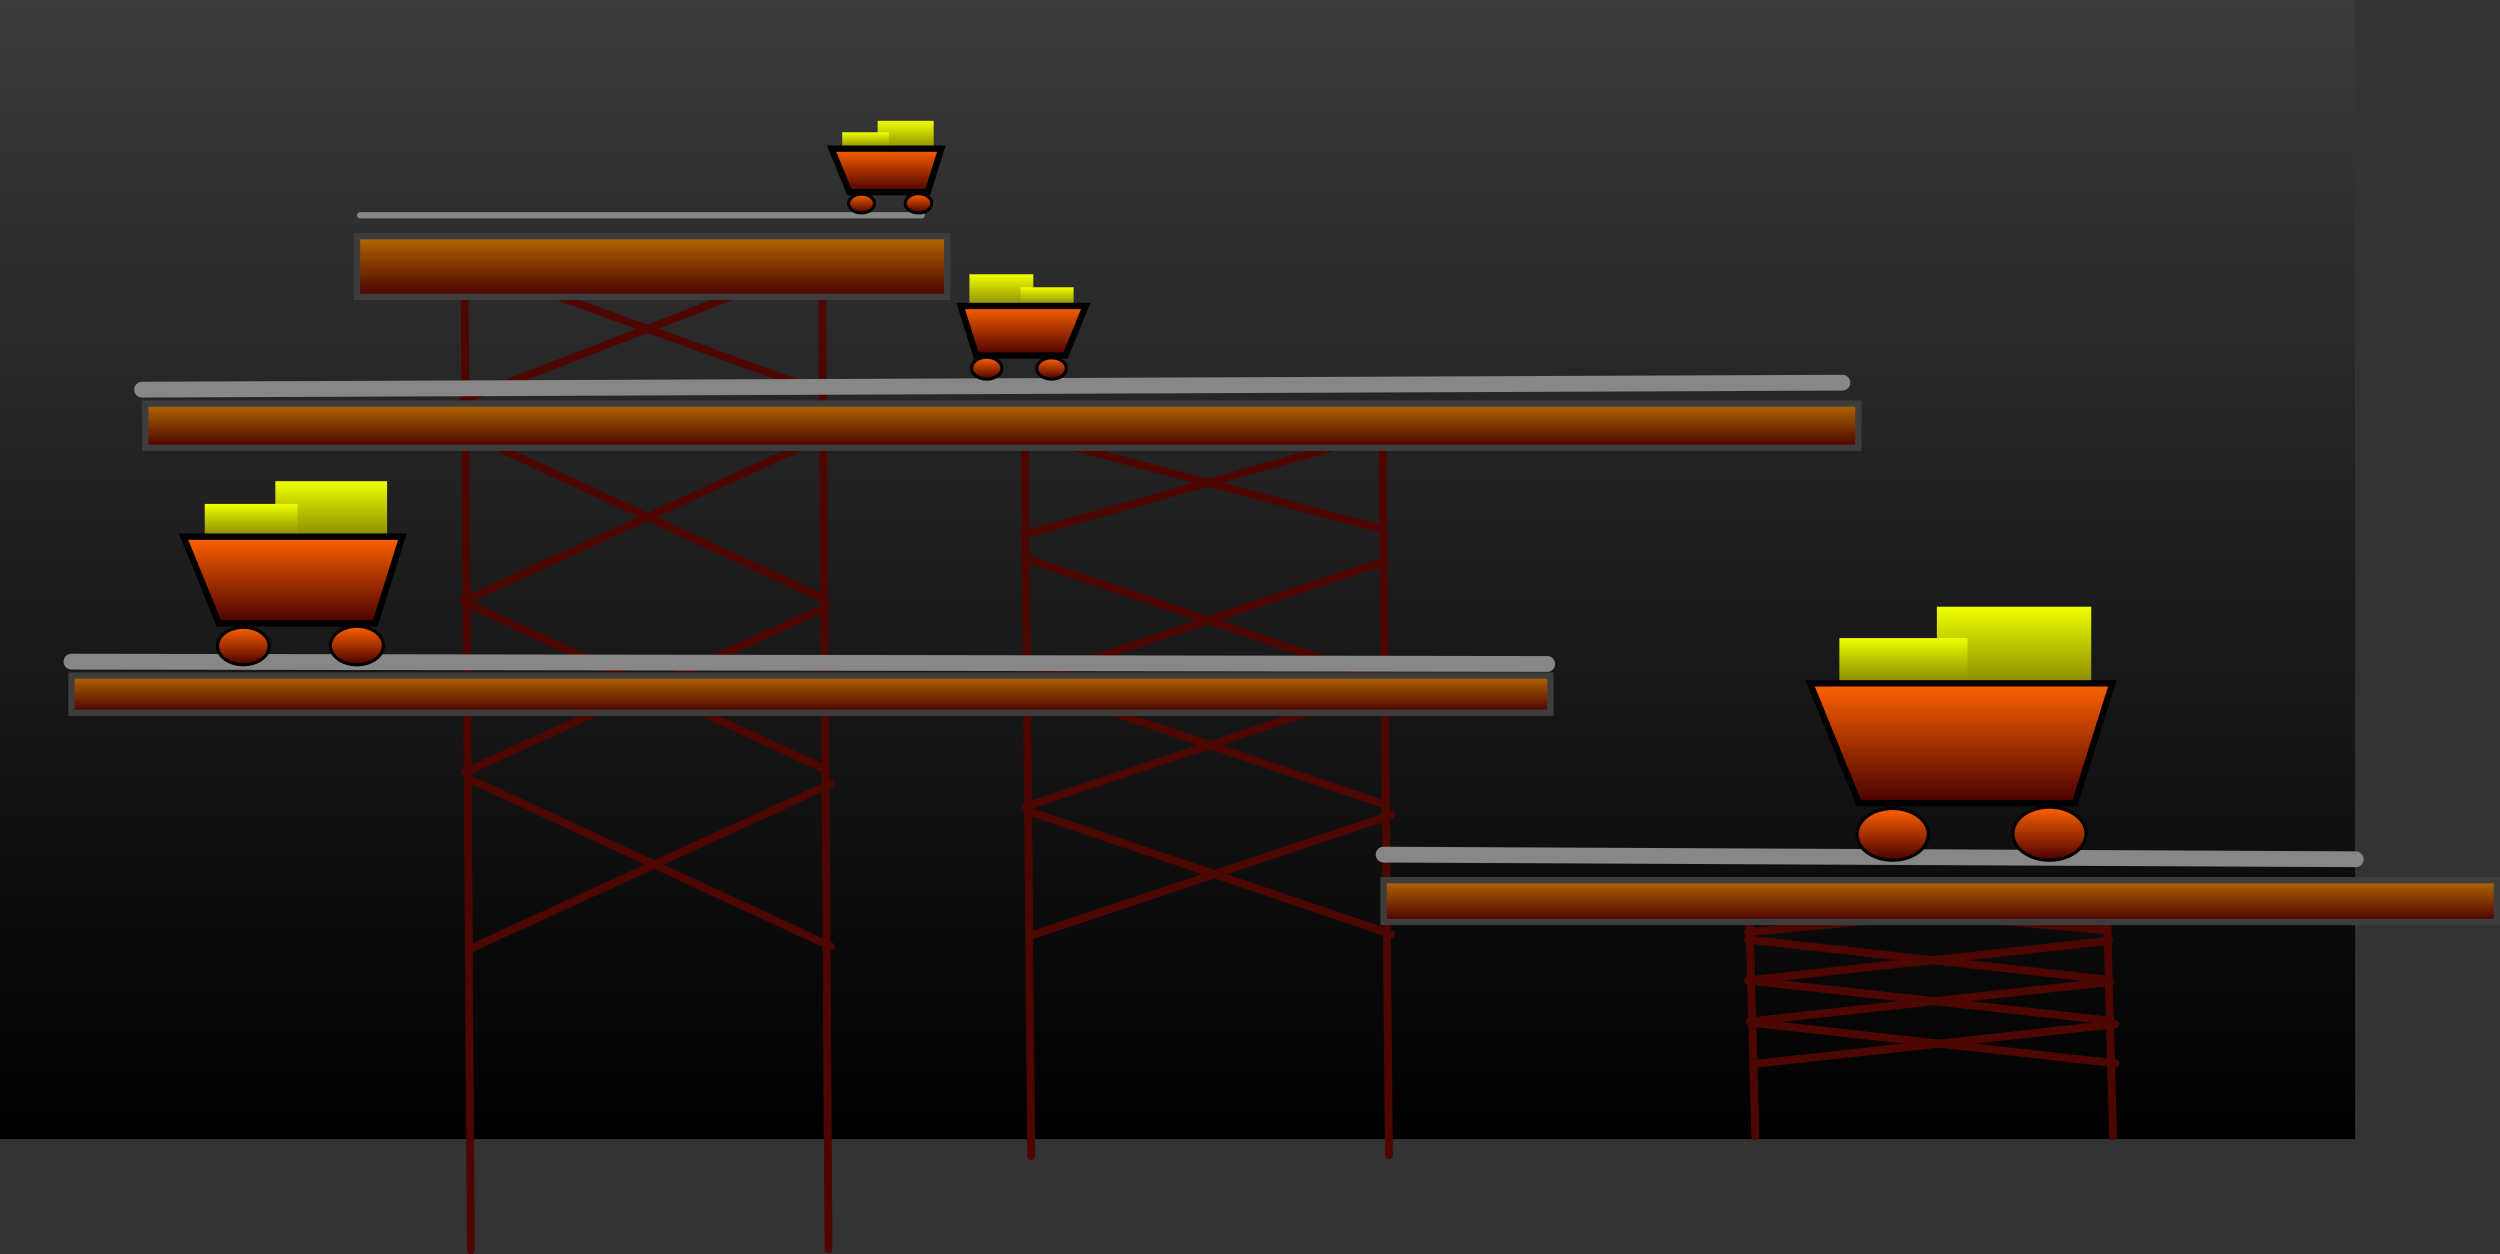 <svg version="1.1" xmlns="http://www.w3.org/2000/svg" xmlns:xlink="http://www.w3.org/1999/xlink" width="791.273" height="396.969" viewBox="0,0,791.273,396.969"><rect x="0" y="0" width="791.273" height="396.969" fill="#333333" stroke="none"/><defs><linearGradient x1="372.705" y1="-0" x2="372.705" y2="360.531" gradientUnits="userSpaceOnUse" id="color-1"><stop offset="0" stop-color="#3a3a3a"/><stop offset="1" stop-color="#000000"/></linearGradient><linearGradient x1="317.089" y1="127.742" x2="317.089" y2="141.723" gradientUnits="userSpaceOnUse" id="color-2"><stop offset="0" stop-color="#b56900"/><stop offset="1" stop-color="#480000"/></linearGradient><linearGradient x1="256.672" y1="213.834" x2="256.672" y2="225.607" gradientUnits="userSpaceOnUse" id="color-3"><stop offset="0" stop-color="#b56900"/><stop offset="1" stop-color="#480000"/></linearGradient><linearGradient x1="614.099" y1="278.586" x2="614.099" y2="291.831" gradientUnits="userSpaceOnUse" id="color-4"><stop offset="0" stop-color="#b56900"/><stop offset="1" stop-color="#480000"/></linearGradient><linearGradient x1="104.834" y1="152.297" x2="104.834" y2="180.732" gradientUnits="userSpaceOnUse" id="color-5"><stop offset="0" stop-color="#f0ff00"/><stop offset="1" stop-color="#4a4400"/></linearGradient><linearGradient x1="79.49" y1="159.495" x2="79.49" y2="175.603" gradientUnits="userSpaceOnUse" id="color-6"><stop offset="0" stop-color="#f0ff00"/><stop offset="1" stop-color="#4a4400"/></linearGradient><linearGradient x1="92.723" y1="169.857" x2="92.723" y2="197.299" gradientUnits="userSpaceOnUse" id="color-7"><stop offset="0" stop-color="#ff6200"/><stop offset="1" stop-color="#490000"/></linearGradient><linearGradient x1="77.016" y1="198.547" x2="77.016" y2="210.397" gradientUnits="userSpaceOnUse" id="color-8"><stop offset="0" stop-color="#ff6200"/><stop offset="1" stop-color="#490000"/></linearGradient><linearGradient x1="112.949" y1="198.235" x2="112.949" y2="210.397" gradientUnits="userSpaceOnUse" id="color-9"><stop offset="0" stop-color="#ff6200"/><stop offset="1" stop-color="#490000"/></linearGradient><linearGradient x1="316.938" y1="86.809" x2="316.938" y2="103.054" gradientUnits="userSpaceOnUse" id="color-10"><stop offset="0" stop-color="#f0ff00"/><stop offset="1" stop-color="#4a4400"/></linearGradient><linearGradient x1="331.417" y1="90.921" x2="331.417" y2="100.124" gradientUnits="userSpaceOnUse" id="color-11"><stop offset="0" stop-color="#f0ff00"/><stop offset="1" stop-color="#4a4400"/></linearGradient><linearGradient x1="323.857" y1="96.841" x2="323.857" y2="112.519" gradientUnits="userSpaceOnUse" id="color-12"><stop offset="0" stop-color="#ff6200"/><stop offset="1" stop-color="#490000"/></linearGradient><linearGradient x1="332.831" y1="113.232" x2="332.831" y2="120.002" gradientUnits="userSpaceOnUse" id="color-13"><stop offset="0" stop-color="#ff6200"/><stop offset="1" stop-color="#490000"/></linearGradient><linearGradient x1="312.302" y1="113.054" x2="312.302" y2="120.002" gradientUnits="userSpaceOnUse" id="color-14"><stop offset="0" stop-color="#ff6200"/><stop offset="1" stop-color="#490000"/></linearGradient><linearGradient x1="637.466" y1="192.032" x2="637.466" y2="231.301" gradientUnits="userSpaceOnUse" id="color-15"><stop offset="0" stop-color="#f0ff00"/><stop offset="1" stop-color="#4a4400"/></linearGradient><linearGradient x1="602.464" y1="201.971" x2="602.464" y2="224.217" gradientUnits="userSpaceOnUse" id="color-16"><stop offset="0" stop-color="#f0ff00"/><stop offset="1" stop-color="#4a4400"/></linearGradient><linearGradient x1="620.74" y1="216.282" x2="620.74" y2="254.182" gradientUnits="userSpaceOnUse" id="color-17"><stop offset="0" stop-color="#ff6200"/><stop offset="1" stop-color="#490000"/></linearGradient><linearGradient x1="599.047" y1="255.904" x2="599.047" y2="272.27" gradientUnits="userSpaceOnUse" id="color-18"><stop offset="0" stop-color="#ff6200"/><stop offset="1" stop-color="#490000"/></linearGradient><linearGradient x1="648.672" y1="255.474" x2="648.672" y2="272.27" gradientUnits="userSpaceOnUse" id="color-19"><stop offset="0" stop-color="#ff6200"/><stop offset="1" stop-color="#490000"/></linearGradient><linearGradient x1="206.409" y1="74.763" x2="206.409" y2="93.968" gradientUnits="userSpaceOnUse" id="color-20"><stop offset="0" stop-color="#b56900"/><stop offset="1" stop-color="#480000"/></linearGradient><linearGradient x1="286.651" y1="38.245" x2="286.651" y2="52.51" gradientUnits="userSpaceOnUse" id="color-21"><stop offset="0" stop-color="#f0ff00"/><stop offset="1" stop-color="#4a4400"/></linearGradient><linearGradient x1="273.936" y1="41.856" x2="273.936" y2="49.937" gradientUnits="userSpaceOnUse" id="color-22"><stop offset="0" stop-color="#f0ff00"/><stop offset="1" stop-color="#4a4400"/></linearGradient><linearGradient x1="280.575" y1="47.054" x2="280.575" y2="60.822" gradientUnits="userSpaceOnUse" id="color-23"><stop offset="0" stop-color="#ff6200"/><stop offset="1" stop-color="#490000"/></linearGradient><linearGradient x1="272.695" y1="61.448" x2="272.695" y2="67.393" gradientUnits="userSpaceOnUse" id="color-24"><stop offset="0" stop-color="#ff6200"/><stop offset="1" stop-color="#490000"/></linearGradient><linearGradient x1="290.722" y1="61.292" x2="290.722" y2="67.393" gradientUnits="userSpaceOnUse" id="color-25"><stop offset="0" stop-color="#ff6200"/><stop offset="1" stop-color="#490000"/></linearGradient></defs><g transform=""><g data-paper-data="{&quot;isPaintingLayer&quot;:true}" fill-rule="nonzero" stroke-linejoin="miter" stroke-miterlimit="10" stroke-dasharray="" stroke-dashoffset="0" style="mix-blend-mode: normal"><path d="M0,360.531v-360.531h745.411v360.531z" fill="url(#color-1)" stroke="none" stroke-width="2" stroke-linecap="butt"/><g fill="none" stroke="#4e0600" stroke-width="2.5" stroke-linecap="round"><path d="M555.309,323.822l114.234,12.726"/><path d="M669.543,324.175l-114.234,12.549"/><path d="M553.786,310.389l114.234,12.726"/><path d="M553.786,323.291l114.234,-12.549"/><path d="M667.513,310.124l-114.234,-12.726"/><path d="M667.513,297.752l-114.234,12.549"/><path d="M555.575,359.641l-2.031,-75.116l112.953,9.869"/><path d="M553.278,295.012l113.485,-10.576l2.031,75.116"/></g><g fill="none" stroke="#4e0600" stroke-width="2.5" stroke-linecap="round"><path d="M326.108,256.941l114.234,38.712"/><path d="M440.343,258.016l-114.234,38.174"/><path d="M324.585,216.078l114.234,38.712"/><path d="M324.585,255.328l114.234,-38.174"/><path d="M324.078,176.56l114.234,38.712"/><path d="M438.312,177.635l-114.234,38.174"/><path d="M326.375,365.905l-2.031,-228.508l112.953,30.022"/><path d="M324.078,169.301l113.485,-32.173l2.031,228.508"/></g><path d="M262.98,299.575l-114.234,-52.979" fill="none" stroke="#4e0600" stroke-width="2.5" stroke-linecap="round"/><path d="M148.746,300.311l114.234,-52.243" fill="none" stroke="#4e0600" stroke-width="2.5" stroke-linecap="round"/><path d="M261.457,243.652l-114.234,-52.979" fill="none" stroke="#4e0600" stroke-width="2.5" stroke-linecap="round"/><path d="M147.223,244.388l114.234,-52.243" fill="none" stroke="#4e0600" stroke-width="2.5" stroke-linecap="round"/><path d="M146.715,136.59l114.234,52.979" fill="none" stroke="#4e0600" stroke-width="2.5" stroke-linecap="round"/><path d="M146.715,190.305l114.234,-52.243" fill="none" stroke="#4e0600" stroke-width="2.5" stroke-linecap="round"/><path d="M149.012,395.719l-2.031,-312.725l112.953,41.087" fill="none" stroke="#4e0600" stroke-width="2.5" stroke-linecap="round"/><path d="M146.715,126.657l113.485,-44.03l2.031,312.725" fill="none" stroke="#4e0600" stroke-width="2.5" stroke-linecap="round"/><path d="M45.973,141.723v-13.981h542.233v13.981z" fill="url(#color-2)" stroke="#3d3d3d" stroke-width="2" stroke-linecap="butt"/><path d="M22.618,225.607v-11.773h468.107v11.773z" fill="url(#color-3)" stroke="#3d3d3d" stroke-width="2" stroke-linecap="butt"/><path d="M437.924,291.831v-13.245h352.35v13.245z" fill="url(#color-4)" stroke="#3d3d3d" stroke-width="2" stroke-linecap="butt"/><path d="M583.128,121.12l-538.171,2.207" fill="none" stroke="#878787" stroke-width="5" stroke-linecap="round"/><path d="M22.618,209.419l467.092,0.736" fill="none" stroke="#878787" stroke-width="5" stroke-linecap="round"/><path d="M437.924,270.492l307.671,1.472" fill="none" stroke="#878787" stroke-width="5" stroke-linecap="round"/><path d="M87.148,180.732v-28.434h35.373v28.434z" fill="url(#color-5)" stroke="none" stroke-width="0" stroke-linecap="butt"/><path d="M64.8,175.603v-16.108h29.38v16.108z" fill="url(#color-6)" stroke="none" stroke-width="0" stroke-linecap="butt"/><path d="M69.27,197.299l-11.189,-27.442h69.284l-8.607,27.442z" fill="url(#color-7)" stroke="#000000" stroke-width="2" stroke-linecap="round"/><path d="M68.839,204.472c0,-3.272 3.661,-5.925 8.176,-5.925c4.516,0 8.176,2.653 8.176,5.925c0,3.272 -3.661,5.925 -8.176,5.925c-4.516,0 -8.176,-2.653 -8.176,-5.925z" fill="url(#color-8)" stroke="#000000" stroke-width="1" stroke-linecap="butt"/><path d="M104.557,204.316c0,-3.358 3.757,-6.081 8.392,-6.081c4.635,0 8.392,2.723 8.392,6.081c0,3.358 -3.757,6.081 -8.392,6.081c-4.635,0 -8.392,-2.723 -8.392,-6.081z" fill="url(#color-9)" stroke="#000000" stroke-width="1" stroke-linecap="butt"/><path d="M306.833,103.054v-16.245h20.209v16.245z" data-paper-data="{&quot;index&quot;:null}" fill="url(#color-10)" stroke="none" stroke-width="0" stroke-linecap="butt"/><path d="M323.025,100.124v-9.203h16.786v9.203z" data-paper-data="{&quot;index&quot;:null}" fill="url(#color-11)" stroke="none" stroke-width="0" stroke-linecap="butt"/><path d="M308.983,112.519l-4.917,-15.678h39.583l-6.392,15.678z" data-paper-data="{&quot;index&quot;:null}" fill="url(#color-12)" stroke="#000000" stroke-width="2" stroke-linecap="round"/><path d="M332.831,120.002c-2.58,0 -4.671,-1.516 -4.671,-3.385c0,-1.87 2.091,-3.385 4.671,-3.385c2.58,0 4.671,1.516 4.671,3.385c0,1.87 -2.091,3.385 -4.671,3.385z" data-paper-data="{&quot;index&quot;:null}" fill="url(#color-13)" stroke="#000000" stroke-width="1" stroke-linecap="butt"/><path d="M312.302,120.002c-2.648,0 -4.794,-1.555 -4.794,-3.474c0,-1.919 2.146,-3.474 4.794,-3.474c2.648,0 4.794,1.555 4.794,3.474c0,1.919 -2.146,3.474 -4.794,3.474z" data-paper-data="{&quot;index&quot;:null}" fill="url(#color-14)" stroke="#000000" stroke-width="1" stroke-linecap="butt"/><path d="M613.04,231.301v-39.269h48.851v39.269z" fill="url(#color-15)" stroke="none" stroke-width="0" stroke-linecap="butt"/><path d="M582.176,224.217v-22.246h40.576v22.246z" fill="url(#color-16)" stroke="none" stroke-width="0" stroke-linecap="butt"/><path d="M588.349,254.182l-15.452,-37.899h95.685l-11.886,37.899z" fill="url(#color-17)" stroke="#000000" stroke-width="2" stroke-linecap="round"/><path d="M587.755,264.087c0,-4.519 5.056,-8.183 11.292,-8.183c6.236,0 11.292,3.664 11.292,8.183c0,4.519 -5.056,8.183 -11.292,8.183c-6.236,0 -11.292,-3.664 -11.292,-8.183z" fill="url(#color-18)" stroke="#000000" stroke-width="1" stroke-linecap="butt"/><path d="M637.083,263.872c0,-4.638 5.189,-8.398 11.589,-8.398c6.401,0 11.589,3.76 11.589,8.398c0,4.638 -5.189,8.398 -11.589,8.398c-6.401,0 -11.589,-3.76 -11.589,-8.398z" fill="url(#color-19)" stroke="#000000" stroke-width="1" stroke-linecap="butt"/><g><path d="M112.99,93.968v-19.205h186.837v19.205z" fill="url(#color-20)" stroke="#3d3d3d" stroke-width="2" stroke-linecap="butt"/><path d="M114.006,68.141h177.698" fill="none" stroke="#878787" stroke-width="2" stroke-linecap="round"/><path d="M277.778,52.51v-14.265h17.746v14.265z" fill="url(#color-21)" stroke="none" stroke-width="0" stroke-linecap="butt"/><path d="M266.566,49.937v-8.081h14.74v8.081z" fill="url(#color-22)" stroke="none" stroke-width="0" stroke-linecap="butt"/><path d="M268.808,60.822l-5.613,-13.768h34.76l-4.318,13.768z" fill="url(#color-23)" stroke="#000000" stroke-width="2" stroke-linecap="round"/><path d="M268.593,64.421c0,-1.642 1.837,-2.973 4.102,-2.973c2.266,0 4.102,1.331 4.102,2.973c0,1.642 -1.837,2.973 -4.102,2.973c-2.266,0 -4.102,-1.331 -4.102,-2.973z" fill="url(#color-24)" stroke="#000000" stroke-width="1" stroke-linecap="butt"/><path d="M286.512,64.342c0,-1.685 1.885,-3.051 4.21,-3.051c2.325,0 4.21,1.366 4.21,3.051c0,1.685 -1.885,3.051 -4.21,3.051c-2.325,0 -4.21,-1.366 -4.21,-3.051z" fill="url(#color-25)" stroke="#000000" stroke-width="1" stroke-linecap="butt"/></g></g></g></svg>